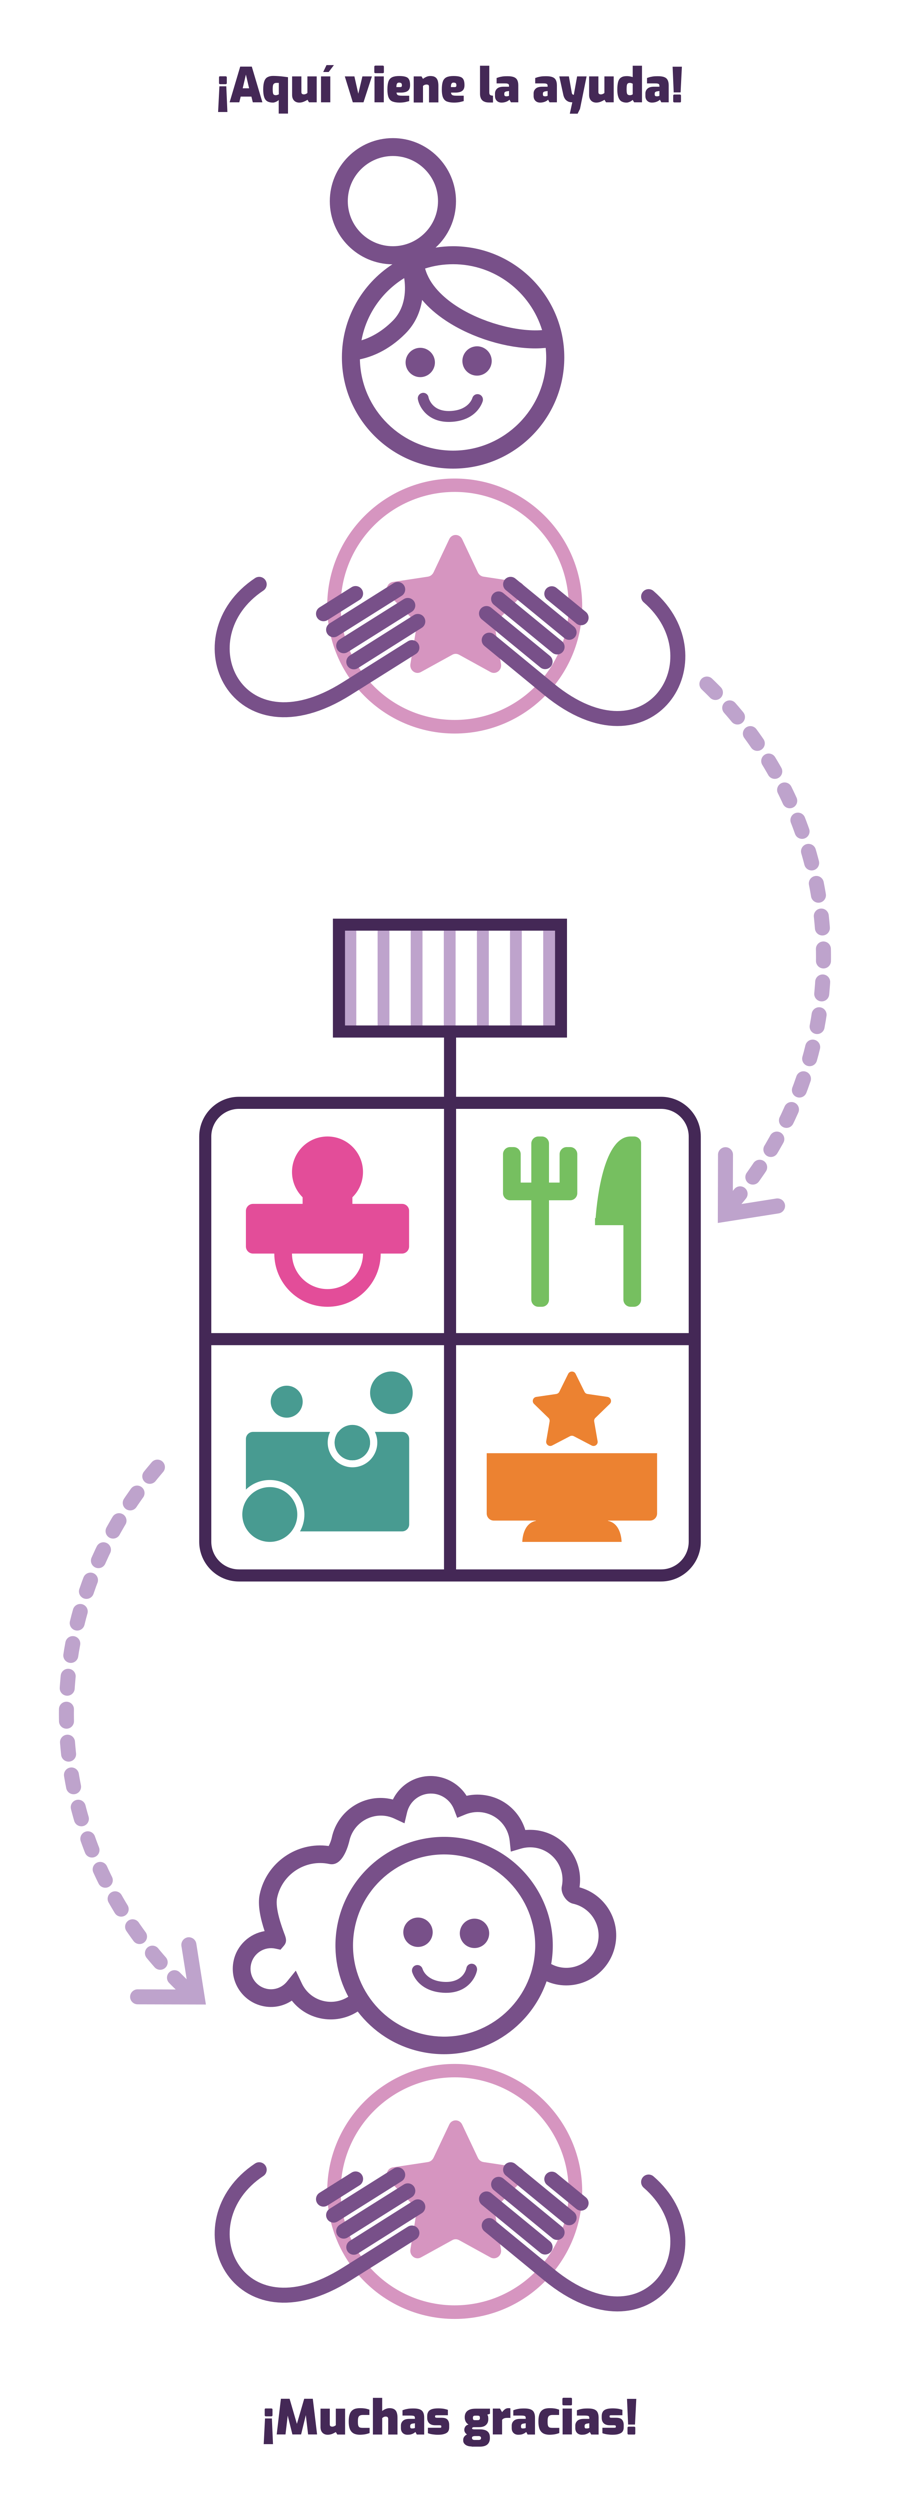 <?xml version="1.0" encoding="utf-8"?>
<!-- Generator: Adobe Illustrator 25.2.3, SVG Export Plug-In . SVG Version: 6.00 Build 0)  -->
<svg version="1.1" xmlns="http://www.w3.org/2000/svg" xmlns:xlink="http://www.w3.org/1999/xlink" x="0px" y="0px"
	 viewBox="0 0 900 2500" style="enable-background:new 0 0 900 2500;" xml:space="preserve">
<style type="text/css">
	.st0{fill:#E34D99;}
	.st1{fill:#76BF60;}
	.st2{fill:#EC8231;}
	.st3{fill:#489B91;}
	.st4{fill:none;stroke:#442856;stroke-linecap:round;stroke-miterlimit:10;}
	.st5{fill:#BEA3CC;}
	.st6{fill:#442856;}
	.st7{fill:#D695C0;}
	.st8{fill:#785089;}
	.st9{fill:none;stroke:#442856;stroke-width:15;stroke-miterlimit:10;}
	.st10{fill:none;stroke:#BEA3CC;stroke-width:15;stroke-linecap:round;stroke-miterlimit:10;stroke-dasharray:12,21;}
	.st11{clip-path:url(#SVGID_2_);}
	.st12{fill:none;stroke:#D695C0;stroke-width:16;stroke-miterlimit:10;}
	.st13{fill:none;stroke:#785089;stroke-width:15;stroke-linecap:round;stroke-miterlimit:10;}
	.st14{fill:#C7E2C0;}
	.st15{fill:#9BD2CA;}
	.st16{fill:#FBC089;}
	.st17{fill:#E9A6C9;}
	.st18{fill:#F0CEE2;}
	.st19{fill:none;stroke:#442856;stroke-width:15;stroke-linecap:round;stroke-miterlimit:10;}
</style>
<g id="Layer_1">
	<g>
		<g>
			<rect x="344.5" y="925.2" class="st5" width="11.8" height="104.3"/>
			<rect x="377.6" y="926.5" class="st5" width="11.8" height="104.3"/>
			<rect x="410.7" y="923.8" class="st5" width="11.8" height="104.3"/>
			<polygon class="st5" points="443.8,923.8 443.8,1026.8 443.8,1028.1 455.6,1028.1 455.6,1026.8 455.6,923.8 455.6,922.5 
				443.8,922.5 			"/>
			<polygon class="st5" points="476.9,923.8 476.9,1026.8 476.9,1028.1 488.8,1028.1 488.8,1026.8 488.8,923.8 488.8,922.5 
				476.9,922.5 			"/>
			<rect x="510" y="923.8" class="st5" width="11.8" height="104.3"/>
			<rect x="543.2" y="923.8" class="st5" width="11.8" height="104.3"/>
		</g>
		<path class="st6" d="M661,1581.4H239c-21.9,0-39.8-17.8-39.8-39.8v-405.1c0-21.9,17.8-39.8,39.8-39.8h422
			c21.9,0,39.8,17.8,39.8,39.8v405.1C700.8,1563.5,682.9,1581.4,661,1581.4z M239,1108.8c-15.3,0-27.7,12.4-27.7,27.7v405.1
			c0,15.3,12.4,27.7,27.7,27.7h422c15.3,0,27.7-12.4,27.7-27.7v-405.1c0-15.3-12.4-27.7-27.7-27.7H239z"/>
		<rect x="205.3" y="1333" class="st6" width="489.5" height="12.1"/>
		<rect x="444" y="1033.8" class="st6" width="12.1" height="541.5"/>
		<path class="st6" d="M567.1,1037.5H332.9V918.6h234.1V1037.5z M345,1025.4h210v-94.8H345V1025.4z"/>
		<path class="st0" d="M402.1,1203.8h-49.7v-6.6c6.6-6.4,10.6-15.4,10.6-25.3c0-19.6-15.9-35.5-35.5-35.5
			c-19.6,0-35.5,15.9-35.5,35.5c0,9.9,4.1,18.9,10.6,25.3v6.6H253c-3.9,0-7.1,3.2-7.1,7.1v35.5c0,3.9,3.2,7.1,7.1,7.1h21.3
			c0,29.4,23.8,53.2,53.2,53.2s53.2-23.8,53.2-53.2h21.3c3.9,0,7.1-3.2,7.1-7.1v-35.5C409.2,1207,406,1203.8,402.1,1203.8z
			 M327.5,1289c-19.6,0-35.5-15.9-35.5-35.5h71C363,1273.1,347.1,1289,327.5,1289z"/>
		<g>
			<path class="st2" d="M575.6,1373.7l8.9,18c0.6,1.2,1.8,2.1,3.1,2.2l19.9,2.9c3.4,0.5,4.7,4.6,2.3,7l-14.4,14
				c-1,0.9-1.4,2.3-1.2,3.6l3.4,19.7c0.6,3.4-3,5.9-6,4.3l-17.8-9.3c-1.2-0.6-2.6-0.6-3.8,0l-17.8,9.3c-3,1.6-6.5-1-6-4.3l3.4-19.7
				c0.2-1.3-0.2-2.7-1.2-3.6l-14.4-14c-2.4-2.4-1.1-6.5,2.3-7l19.9-2.9c1.3-0.2,2.5-1,3.1-2.2l8.9-18
				C569.8,1370.7,574.1,1370.7,575.6,1373.7z"/>
			<path class="st2" d="M486.7,1453.1v60.3c0,3.9,3.2,7.1,7.1,7.1H536l-0.2,0.3c-13.6,2.7-13.5,21-13.5,21h3.2h92.9h3.2
				c0,0,0-18.2-13.5-21l-0.2-0.3H650c3.9,0,7.1-3.2,7.1-7.1v-60.3H486.7z"/>
		</g>
		<g>
			<path class="st1" d="M570.2,1147h-3.5c-3.9,0-7.1,3.2-7.1,7.1v28.4h-10.6v-39c0-3.9-3.2-7.1-7.1-7.1h-3.5c-3.9,0-7.1,3.2-7.1,7.1
				v39h-10.6v-28.4c0-3.9-3.2-7.1-7.1-7.1h-3.5c-3.9,0-7.1,3.2-7.1,7.1v28.4v10.6c0,3.9,3.2,7.1,7.1,7.1h3.5h17.7v99.4
				c0,3.9,3.2,7.1,7.1,7.1h3.5c3.9,0,7.1-3.2,7.1-7.1v-99.4h17.7h3.5c3.9,0,7.1-3.2,7.1-7.1v-10.6v-28.4
				C577.3,1150.2,574.1,1147,570.2,1147z"/>
			<path class="st1" d="M634.1,1136.4h-3.5c-26.4,0-33.4,60.6-35,81.6H595v7.1h28.4v74.5c0,3.9,3.2,7.1,7.1,7.1h3.5
				c3.9,0,7.1-3.2,7.1-7.1v-156.2C641.2,1139.6,638,1136.4,634.1,1136.4z"/>
		</g>
		<g>
			<circle class="st3" cx="286.7" cy="1401.6" r="16"/>
			<circle class="st3" cx="391.4" cy="1392.7" r="21.3"/>
			<ellipse class="st3" cx="269.8" cy="1514.4" rx="27.5" ry="27.4"/>
			<circle class="st3" cx="352.4" cy="1442.5" r="17.7"/>
			<g>
				<path class="st3" d="M402.1,1431.8h-27.2c1.5,3.2,2.4,6.8,2.4,10.6c0,13.7-11.1,24.8-24.8,24.8s-24.8-11.1-24.8-24.8
					c0-3.8,0.9-7.4,2.4-10.6H253c-3.9,0-7.1,3.2-7.1,7.1v50.6c6.2-6,14.6-9.6,23.9-9.6c19.1,0,34.6,15.5,34.6,34.6
					c0,6.1-1.6,11.8-4.4,16.8h102.1c3.9,0,7.1-3.2,7.1-7.1v-85.2C409.2,1435,406,1431.8,402.1,1431.8z"/>
				<path class="st3" d="M334.6,1442.5c0,9.8,8,17.7,17.7,17.7c9.8,0,17.7-8,17.7-17.7c0-4-1.3-7.7-3.6-10.6h-28.4
					C336,1434.8,334.6,1438.5,334.6,1442.5z"/>
			</g>
		</g>
	</g>
	<g>
		<g>
			<path class="st7" d="M454.7,478.5c-70.3,0-127.5,57.2-127.5,127.5c0,70.3,57.2,127.5,127.5,127.5S582.2,676.3,582.2,606
				C582.2,535.7,525,478.5,454.7,478.5z M454.7,719.9c-62.8,0-114-51.1-114-114s51.1-114,114-114s114,51.1,114,114
				S517.5,719.9,454.7,719.9z"/>
			<path class="st7" d="M518.5,581.9l-35.1-5.3c-2.4-0.4-4.4-1.9-5.5-4.2l-15.7-33.2c-2.7-5.7-10.4-5.7-13,0l-15.7,33.2
				c-1.1,2.2-3.1,3.8-5.5,4.2l-35.1,5.3c-6,0.9-8.3,8.6-4,13l25.4,25.9c1.7,1.7,2.5,4.3,2.1,6.7l-6,36.5c-1,6.2,5.2,10.9,10.5,8
				l31.4-17.3c2.1-1.2,4.6-1.2,6.8,0l31.4,17.3c5.3,2.9,11.6-1.8,10.5-8l-6-36.5c-0.4-2.5,0.4-5,2.1-6.7l25.4-25.9
				C526.8,590.5,524.4,582.9,518.5,581.9z"/>
		</g>
		<g>
			<path class="st13" d="M490.4,641.1c0,0-14.6-12,58.5,48.1c101.2,83.1,171.3-30.7,99.7-92.6"/>
			<line class="st13" x1="545.1" y1="661.6" x2="486.5" y2="613.5"/>
			<line class="st13" x1="557.1" y1="646.9" x2="498.6" y2="598.9"/>
			<line class="st13" x1="581.1" y1="617.7" x2="551.8" y2="593.7"/>
			<line class="st13" x1="569.1" y1="632.3" x2="510.6" y2="584.3"/>
		</g>
		<g>
			<path class="st13" d="M410.6,648.4c0,0,16-10.1-64.1,40.3c-110.8,69.7-166.1-52-87.3-104.4"/>
			<line class="st13" x1="353.8" y1="661.8" x2="417.8" y2="621.4"/>
			<line class="st13" x1="343.7" y1="645.7" x2="407.8" y2="605.4"/>
			<line class="st13" x1="323.5" y1="613.7" x2="355.6" y2="593.5"/>
			<line class="st13" x1="333.6" y1="629.7" x2="397.7" y2="589.4"/>
		</g>
		<g>
			<path class="st8" d="M341.9,357.4c0,61.3,49.9,111.2,111.2,111.2s111.2-49.9,111.2-111.2S514.4,246.2,453,246.2
				c-5.9,0-11.8,0.5-17.4,1.4c12.6-11.5,20.4-28.1,20.4-46.4c0-34.8-28.3-63.1-63.1-63.1s-63.1,28.3-63.1,63.1
				c0,34.6,28,62.8,62.6,63.1C362,284.1,341.9,318.4,341.9,357.4z M392.9,246.2c-24.9,0-45.1-20.2-45.1-45.1
				c0-24.9,20.2-45.1,45.1-45.1c24.9,0,45.1,20.2,45.1,45.1C438,226,417.8,246.2,392.9,246.2z M404.2,278.1
				c1.6,10.6,1.9,29.3-11.6,42.8c-11.7,11.7-23.2,17-31.1,19.4C366.3,314.1,382.2,291.7,404.2,278.1z M542.1,330.1
				c-25.2,2-61.3-7.9-86.3-24.5c-11.8-7.8-26.1-20.4-30.7-37.1c8.8-2.8,18.2-4.3,28-4.3C494.9,264.2,530.4,292,542.1,330.1z
				 M359.9,359.3c10.3-2.1,28-8.1,45.4-25.6c10.4-10.4,15.1-22.6,16.8-33.8c6.2,7.4,14.2,14.4,23.7,20.7
				c26.2,17.4,61,27.8,89.4,27.8c3.6,0,7.1-0.2,10.5-0.5c0.3,3.1,0.5,6.3,0.5,9.5c0,51.4-41.8,93.2-93.2,93.2
				C402.3,450.5,360.9,409.8,359.9,359.3z"/>
			<path class="st8" d="M462.7,364c-1.7-7.9,3.4-15.7,11.3-17.4c7.9-1.7,15.7,3.4,17.4,11.3c1.7,7.9-3.4,15.7-11.3,17.4
				C472.2,377,464.3,371.9,462.7,364z"/>
			<path class="st8" d="M417.2,348.1c7.9-1.7,15.7,3.4,17.4,11.3c1.7,7.9-3.4,15.7-11.3,17.4c-7.9,1.7-15.7-3.4-17.4-11.3
				C404.2,357.6,409.3,349.8,417.2,348.1z"/>
			<path class="st8" d="M422.2,392.9c2.9-0.6,5.8,1.3,6.3,4.3c0.3,1.5,3.6,14.2,21.1,13.8c18.8-0.5,22.5-12.3,22.7-12.9
				c0.8-2.9,3.7-4.6,6.6-3.8c2.9,0.7,4.6,3.7,3.9,6.6c-0.2,0.8-5.5,20.2-32.9,21c-0.4,0-0.8,0-1.2,0c-20.9,0-29.3-14.6-30.8-22.5
				C417.3,396.3,419.3,393.5,422.2,392.9z"/>
		</g>
	</g>
	<g>
		<g>
			<path class="st7" d="M454.7,2063.8c-70.3,0-127.5,57.2-127.5,127.5c0,70.3,57.2,127.5,127.5,127.5s127.5-57.2,127.5-127.5
				C582.2,2121,525,2063.8,454.7,2063.8z M454.7,2305.2c-62.8,0-114-51.1-114-114s51.1-114,114-114s114,51.1,114,114
				S517.5,2305.2,454.7,2305.2z"/>
			<path class="st7" d="M518.5,2167.2l-35.1-5.3c-2.4-0.4-4.4-1.9-5.5-4.2l-15.7-33.2c-2.7-5.7-10.4-5.7-13,0l-15.7,33.2
				c-1.1,2.2-3.1,3.8-5.5,4.2l-35.1,5.3c-6,0.9-8.3,8.6-4,13l25.4,25.9c1.7,1.7,2.5,4.3,2.1,6.7l-6,36.5c-1,6.2,5.2,10.9,10.5,8
				l31.4-17.3c2.1-1.2,4.6-1.2,6.8,0l31.4,17.3c5.3,2.9,11.6-1.8,10.5-8l-6-36.5c-0.4-2.5,0.4-5,2.1-6.7l25.4-25.9
				C526.8,2175.8,524.4,2168.2,518.5,2167.2z"/>
		</g>
		<g>
			<path class="st8" d="M579.5,1887.2c4-25.9-13-50.9-39-56.4c-5-1.1-10.1-1.3-15.2-0.9c-5.2-17.2-19.3-30.5-37.4-34.3
				c-7.1-1.5-14.4-1.5-21.3,0.1c-7.1-11.3-19.4-18.7-33-19.7c-17.5-1.2-33.3,8.3-40.7,23.4c-27.6-7.1-55.2,10.5-61.1,38
				c-0.6,3-2,6.4-3.1,8.5c-31.8-4.5-62.2,16.4-69,48.3c-2.3,10.9,0.9,24.6,4.9,36.8c-15,2.5-27.7,14-31,29.7
				c-4.4,20.6,8.8,40.9,29.4,45.3c10.1,2.2,20.5,0.1,28.8-5.5c7.1,9,17.1,15.3,28.6,17.7c13,2.8,26.4,0.2,37.3-6.8
				c15.2,19.9,37.3,34.7,63.7,40.3c54.1,11.5,107.5-19.6,125.2-70.5c3,1.3,6.1,2.3,9.3,3c26.9,5.7,53.5-11.5,59.2-38.5
				C620.7,1919.8,604.8,1894.1,579.5,1887.2z M533.2,1964.4c0,0.1-0.1,0.2-0.1,0.3l0,0c-0.1,0.4-0.2,0.8-0.3,1.3l-0.8,3.4
				c-12.6,46.2-59.3,75.2-106.8,65.1c-49.1-10.4-80.6-58.9-70.2-108c10.4-49.1,58.9-80.6,108-70.2
				C512.1,1866.8,543.6,1915.3,533.2,1964.4z M597.9,1942.1c-3.7,17.4-20.9,28.6-38.3,24.9c-3-0.6-5.8-1.7-8.4-3.1
				c9.9-57.2-27.3-112.6-84.5-124.8c-58.6-12.4-116.4,25.1-128.9,83.7c-5.5,26.1-1.2,52,10.5,73.8c-7.1,4.5-15.7,6.2-24.1,4.4
				c-9.9-2.1-18.1-8.6-22.4-17.8l-6-12.7l-8.8,10.9c-4.9,6.1-12.7,8.9-20.2,7.3c-11.1-2.4-18.2-13.3-15.8-24.4s13.3-18.2,24.4-15.8
				l5.1,1.1l3.4-4c3.5-4.1,2-8,0.4-12.2c-2.3-6.2-9.4-25.2-7.2-35.6c5-23.8,28.5-39,52.3-33.9c14.2,3,19.6-21.8,19.9-22.8
				c3.7-17.4,20.9-28.6,38.3-24.9c2.3,0.5,4.7,1.3,7,2.4l9.9,4.6l2.5-10.6c2.7-11.9,13.5-19.9,25.6-19.1c9.6,0.6,18,6.9,21.4,15.8
				l3.2,8.4l8.3-3.4c6-2.4,12.5-3,18.8-1.7c13.8,2.9,24,14.3,25.4,28.3l1.1,10.6l10.2-3c5.1-1.5,10.6-1.7,15.9-0.6
				c17.4,3.7,28.6,20.9,24.9,38.3c-1.5,6.8,4.5,16,11.3,17.4C590.5,1907.5,601.6,1924.7,597.9,1942.1z"/>
			
				<ellipse transform="matrix(0.996 -9.180749e-02 9.180749e-02 0.996 -175.577 46.52)" class="st8" cx="417.9" cy="1931.7" rx="14.7" ry="14.7"/>
			
				<ellipse transform="matrix(0.895 -0.446 0.446 0.895 -812.48 414.686)" class="st8" cx="474.6" cy="1933.2" rx="14.7" ry="14.7"/>
			<path class="st8" d="M472.7,1963.7c-2.9-0.6-5.8,1.3-6.3,4.3c-0.3,1.5-3.5,14.2-21.1,13.8c-18.8-0.5-22.5-12.3-22.7-12.9
				c-0.8-2.9-3.7-4.6-6.6-3.8c-2.9,0.7-4.6,3.7-3.9,6.6c0.2,0.8,5.5,20.2,32.9,21c0.4,0,0.8,0,1.2,0c20.9,0,29.3-14.6,30.8-22.5
				C477.5,1967.1,475.6,1964.2,472.7,1963.7z"/>
		</g>
		<g>
			<path class="st13" d="M490.4,2226.4c0,0-14.6-12,58.5,48.1c101.2,83.1,171.3-30.7,99.7-92.6"/>
			<line class="st13" x1="545.1" y1="2246.9" x2="486.5" y2="2198.8"/>
			<line class="st13" x1="557.1" y1="2232.3" x2="498.6" y2="2184.2"/>
			<line class="st13" x1="581.1" y1="2203" x2="551.8" y2="2179"/>
			<line class="st13" x1="569.1" y1="2217.6" x2="510.6" y2="2169.6"/>
		</g>
		<g>
			<path class="st13" d="M410.6,2233.7c0,0,16-10.1-64.1,40.3c-110.8,69.8-166.1-52-87.3-104.4"/>
			<line class="st13" x1="353.8" y1="2247.1" x2="417.8" y2="2206.7"/>
			<line class="st13" x1="343.7" y1="2231" x2="407.8" y2="2190.7"/>
			<line class="st13" x1="323.5" y1="2199" x2="355.6" y2="2178.8"/>
			<line class="st13" x1="333.6" y1="2215" x2="397.7" y2="2174.7"/>
		</g>
	</g>
	<path class="st5" d="M184.7,1938.4c0.9-0.6,1.9-1,3-1.2c4.1-0.6,7.9,2.2,8.6,6.2l9.6,61l-68.3-0.2c-4.1,0-7.5-3.4-7.5-7.5
		c0-4.1,3.4-7.5,7.5-7.5l50.7,0.2l-6.9-43.6C181,1942.9,182.3,1940,184.7,1938.4z"/>
	<g>
		<path class="st6" d="M226.3,86.3l1.1,25.7h-9.3l1.3-25.7H226.3z M225.6,76.3c0.8,0,1.2,0.4,1.2,1.1v5.6c0,0.8-0.4,1.2-1.2,1.2
			h-5.4c-0.8,0-1.2-0.4-1.2-1.2v-5.6c0-0.4,0.1-0.7,0.3-0.9c0.2-0.2,0.5-0.2,0.9-0.2H225.6z"/>
		<path class="st6" d="M229.6,102.3l10.6-35.7h11.6l10.6,35.7h-9.6l-1.4-5.7h-10.7l-1.4,5.7H229.6z M242.7,88.3h6.4l-3.2-13.7
			L242.7,88.3z"/>
		<path class="st6" d="M278.7,113.7V100c-0.7,0.7-1.6,1.3-2.7,1.8c-1.1,0.5-2.1,0.8-3.1,0.8c-2.4,0-4.4-0.5-5.8-1.4
			c-1.4-0.9-2.4-2.3-3-4.3c-0.6-1.9-0.9-4.4-0.9-7.5c0-3.5,0.4-6.3,1.1-8.2c0.7-2,1.8-3.3,3.3-4.1s3.4-1.2,5.6-1.2
			c1.5,0,3.2,0.1,5,0.2c1.8,0.1,3.6,0.3,5.3,0.5c1.7,0.2,3.2,0.4,4.5,0.6v36.4H278.7z M275.8,95.2c0.4,0,0.9-0.1,1.6-0.3
			c0.7-0.2,1.1-0.4,1.4-0.6V82.9h-2.4c-0.9,0-1.7,0.2-2.2,0.6c-0.6,0.4-1,1-1.2,1.9c-0.2,0.9-0.3,2.1-0.3,3.7c0,1.8,0.1,3.1,0.3,4
			c0.2,0.9,0.5,1.4,1,1.7C274.4,95,275,95.2,275.8,95.2z"/>
		<path class="st6" d="M299.3,102.6c-2.2,0-4-0.7-5.3-2.1c-1.3-1.4-1.9-3.3-1.9-5.6V76.4h9.3v15.5c0,1,0.2,1.7,0.7,2
			c0.5,0.3,1.1,0.5,1.8,0.5c0.5,0,1.1-0.1,1.8-0.4s1.3-0.6,1.7-1.1V76.4h9.3v25.9H309l-1.5-2.5c-1.1,0.7-2.3,1.3-3.7,1.9
			C302.3,102.3,300.9,102.6,299.3,102.6z"/>
		<path class="st6" d="M321,102.3V76.4h9.3v25.9H321z M323.2,72l3.3-6.9h7.4l-5.2,6.9H323.2z"/>
		<path class="st6" d="M352.8,102.3l-8-25.9h9.6l3.9,17.3l4.1-17.3h9.5l-8.4,25.9H352.8z"/>
		<path class="st6" d="M375.5,73.2c-0.8,0-1.2-0.4-1.2-1.1v-5.3c0-0.8,0.4-1.2,1.2-1.2h7.3c0.4,0,0.6,0.1,0.8,0.3
			c0.2,0.2,0.3,0.5,0.3,0.9v5.3c0,0.7-0.4,1.1-1.1,1.1H375.5z M374.5,102.3V76.4h9.3v25.9H374.5z"/>
		<path class="st6" d="M399.6,102.6c-2.9,0-5.3-0.4-7.1-1.1c-1.8-0.7-3.1-2.1-3.9-4c-0.8-1.9-1.2-4.6-1.2-8c0-3.6,0.4-6.3,1.1-8.2
			c0.7-1.9,2-3.3,3.7-4.1s4.1-1.2,7-1.2c2.8,0,4.9,0.3,6.5,0.8c1.6,0.5,2.7,1.4,3.4,2.8c0.7,1.3,1,3.2,1,5.6c0,1.9-0.4,3.4-1.1,4.4
			c-0.7,1.1-1.8,1.8-3.1,2.3c-1.3,0.4-2.9,0.7-4.8,0.7h-4.6c0.1,0.8,0.3,1.4,0.6,1.8c0.3,0.5,0.8,0.8,1.6,1c0.8,0.2,1.9,0.3,3.4,0.3
			h7.1v5.4c-1.1,0.3-2.5,0.6-4,1C403.6,102.4,401.7,102.6,399.6,102.6z M396.4,87.1h3.7c0.6,0,1.1-0.1,1.4-0.4
			c0.3-0.3,0.4-0.8,0.4-1.5c0-0.6-0.1-1.1-0.3-1.5c-0.2-0.4-0.5-0.7-0.9-0.8c-0.4-0.2-1-0.3-1.6-0.3c-0.6,0-1.1,0.1-1.5,0.4
			c-0.4,0.3-0.7,0.7-0.9,1.4C396.5,85,396.4,86,396.4,87.1z"/>
		<path class="st6" d="M413.7,102.3V76.4h7.8l1.5,2.5c0.8-0.7,1.9-1.4,3.2-2c1.3-0.6,2.7-0.9,4.1-0.9c2.2,0,3.9,0.4,5.1,1.3
			c1.2,0.8,1.9,2,2.4,3.5c0.4,1.5,0.6,3.1,0.6,4.9v16.7H429V86.9c0-0.7-0.1-1.2-0.3-1.5c-0.2-0.4-0.5-0.6-0.9-0.7
			c-0.4-0.1-0.8-0.2-1.3-0.2c-0.4,0-0.8,0.1-1.3,0.2s-0.9,0.3-1.2,0.5c-0.4,0.2-0.7,0.5-1,0.8v16.5H413.7z"/>
		<path class="st6" d="M454,102.6c-2.9,0-5.3-0.4-7.1-1.1c-1.8-0.7-3.1-2.1-3.9-4c-0.8-1.9-1.2-4.6-1.2-8c0-3.6,0.4-6.3,1.1-8.2
			c0.7-1.9,2-3.3,3.7-4.1s4.1-1.2,7-1.2c2.8,0,4.9,0.3,6.5,0.8c1.6,0.5,2.7,1.4,3.4,2.8c0.7,1.3,1,3.2,1,5.6c0,1.9-0.4,3.4-1.1,4.4
			c-0.7,1.1-1.8,1.8-3.1,2.3c-1.3,0.4-2.9,0.7-4.8,0.7H451c0.1,0.8,0.3,1.4,0.6,1.8c0.3,0.5,0.8,0.8,1.6,1c0.8,0.2,1.9,0.3,3.4,0.3
			h7.1v5.4c-1.1,0.3-2.5,0.6-4,1C458.1,102.4,456.2,102.6,454,102.6z M450.9,87.1h3.7c0.6,0,1.1-0.1,1.4-0.4
			c0.3-0.3,0.4-0.8,0.4-1.5c0-0.6-0.1-1.1-0.3-1.5c-0.2-0.4-0.5-0.7-0.9-0.8c-0.4-0.2-1-0.3-1.6-0.3c-0.6,0-1.1,0.1-1.5,0.4
			c-0.4,0.3-0.7,0.7-0.9,1.4C451,85,450.9,86,450.9,87.1z"/>
		<path class="st6" d="M489.1,102.5c-2,0-3.7-0.3-5.1-1c-1.3-0.6-2.3-1.6-3-2.9c-0.6-1.3-1-2.8-1-4.7V65.7h9.3v26.8
			c0,0.6,0.1,1.1,0.2,1.5c0.1,0.4,0.4,0.7,0.7,1c0.3,0.2,0.7,0.4,1.2,0.5l1.6,0.2v6.8H489.1z"/>
		<path class="st6" d="M501.6,102.6c-2,0-3.6-0.6-4.8-1.8c-1.2-1.2-1.8-2.8-1.8-4.8v-2.6c0-1.9,0.7-3.5,2.1-4.8
			c1.4-1.3,3.6-1.9,6.7-1.9h5.2v-0.8c0-0.6-0.1-1.1-0.3-1.5c-0.2-0.4-0.7-0.6-1.4-0.8s-1.8-0.2-3.2-0.2h-7.5V78
			c1.3-0.5,2.9-1,4.6-1.3c1.7-0.4,3.9-0.5,6.4-0.5c2.2,0,4.1,0.2,5.7,0.7c1.6,0.5,2.9,1.4,3.7,2.7s1.3,3.2,1.3,5.6v17.1h-7.4
			l-1.4-2.6c-0.3,0.3-0.7,0.6-1.2,1c-0.5,0.3-1,0.6-1.7,0.9c-0.6,0.3-1.4,0.5-2.2,0.7C503.6,102.5,502.6,102.6,501.6,102.6z
			 M506.5,96.3c0.2,0,0.3,0,0.5,0c0.2,0,0.4-0.1,0.6-0.1c0.2,0,0.4-0.1,0.6-0.1c0.2,0,0.3-0.1,0.5-0.2c0.1-0.1,0.2-0.1,0.3-0.1V91
			l-2,0.3c-0.9,0.1-1.6,0.4-2,0.7c-0.5,0.3-0.7,0.9-0.7,1.6v1c0,0.4,0.1,0.8,0.3,1c0.2,0.3,0.4,0.5,0.8,0.6
			C505.6,96.2,506,96.3,506.5,96.3z"/>
		<path class="st6" d="M540.2,102.6c-2,0-3.6-0.6-4.8-1.8c-1.2-1.2-1.8-2.8-1.8-4.8v-2.6c0-1.9,0.7-3.5,2.1-4.8
			c1.4-1.3,3.6-1.9,6.7-1.9h5.2v-0.8c0-0.6-0.1-1.1-0.3-1.5c-0.2-0.4-0.7-0.6-1.4-0.8s-1.8-0.2-3.2-0.2h-7.5V78
			c1.3-0.5,2.9-1,4.6-1.3c1.7-0.4,3.9-0.5,6.4-0.5c2.2,0,4.1,0.2,5.7,0.7c1.6,0.5,2.9,1.4,3.7,2.7s1.3,3.2,1.3,5.6v17.1h-7.4
			l-1.4-2.6c-0.3,0.3-0.7,0.6-1.2,1c-0.5,0.3-1,0.6-1.7,0.9c-0.6,0.3-1.4,0.5-2.2,0.7C542.1,102.5,541.2,102.6,540.2,102.6z
			 M545.1,96.3c0.2,0,0.3,0,0.5,0c0.2,0,0.4-0.1,0.6-0.1c0.2,0,0.4-0.1,0.6-0.1c0.2,0,0.3-0.1,0.5-0.2c0.1-0.1,0.2-0.1,0.3-0.1V91
			l-2,0.3c-0.9,0.1-1.6,0.4-2,0.7c-0.5,0.3-0.7,0.9-0.7,1.6v1c0,0.4,0.1,0.8,0.3,1c0.2,0.3,0.4,0.5,0.8,0.6
			C544.2,96.2,544.6,96.3,545.1,96.3z"/>
		<path class="st6" d="M569.8,113.7l2.5-11.4c-1.9,0-3.4-0.3-4.6-1c-1.2-0.7-2.2-1.5-2.9-2.7c-0.7-1.1-1.2-2.4-1.5-3.8l-4-18.4h9.6
			l2.9,16.5c0.1,0.4,0.2,0.7,0.3,0.9c0.1,0.2,0.3,0.4,0.5,0.6c0.2,0.1,0.4,0.2,0.6,0.3c0.2,0.1,0.4,0.1,0.6,0.1l3.3-18.4h9.5
			l-6.6,32.5l-2.4,4.8H569.8z"/>
		<path class="st6" d="M596.3,102.6c-2.2,0-4-0.7-5.3-2.1c-1.3-1.4-1.9-3.3-1.9-5.6V76.4h9.3v15.5c0,1,0.2,1.7,0.7,2
			c0.5,0.3,1.1,0.5,1.8,0.5c0.5,0,1.1-0.1,1.8-0.4s1.3-0.6,1.7-1.1V76.4h9.3v25.9H606l-1.5-2.5c-1.1,0.7-2.3,1.3-3.7,1.9
			C599.3,102.3,597.8,102.6,596.3,102.6z"/>
		<path class="st6" d="M626.5,102.6c-2,0-3.6-0.4-5-1.2c-1.4-0.8-2.4-2.2-3.1-4.1c-0.7-1.9-1.1-4.4-1.1-7.6c0-3.2,0.3-5.8,0.8-7.8
			c0.6-2,1.5-3.5,3-4.4c1.4-1,3.4-1.4,5.9-1.4c1,0,2,0.1,3,0.3c1,0.2,1.9,0.4,2.7,0.7V65.7h9.3v36.6h-7.9l-1.4-2.4
			c-0.6,0.5-1.2,1-1.9,1.4c-0.7,0.4-1.4,0.7-2.1,0.9C628,102.5,627.3,102.6,626.5,102.6z M629.9,95.2c0.6,0,1.2-0.1,1.7-0.3
			c0.5-0.2,0.9-0.4,1.1-0.6V83.7c-0.3-0.2-0.7-0.3-1.2-0.5s-1-0.3-1.4-0.3c-0.9,0-1.6,0.1-2.1,0.4c-0.5,0.3-0.9,0.9-1.1,1.8
			c-0.2,0.9-0.3,2.3-0.3,4.1c0,1.8,0.1,3.1,0.3,3.9c0.2,0.8,0.6,1.4,1.1,1.7C628.5,95,629.1,95.2,629.9,95.2z"/>
		<path class="st6" d="M652,102.6c-2,0-3.6-0.6-4.8-1.8c-1.2-1.2-1.8-2.8-1.8-4.8v-2.6c0-1.9,0.7-3.5,2.1-4.8
			c1.4-1.3,3.6-1.9,6.7-1.9h5.2v-0.8c0-0.6-0.1-1.1-0.3-1.5c-0.2-0.4-0.7-0.6-1.4-0.8s-1.8-0.2-3.2-0.2h-7.5V78
			c1.3-0.5,2.9-1,4.6-1.3c1.7-0.4,3.9-0.5,6.4-0.5c2.2,0,4.1,0.2,5.7,0.7c1.6,0.5,2.9,1.4,3.7,2.7s1.3,3.2,1.3,5.6v17.1h-7.4
			l-1.4-2.6c-0.3,0.3-0.7,0.6-1.2,1c-0.5,0.3-1,0.6-1.7,0.9c-0.6,0.3-1.4,0.5-2.2,0.7C653.9,102.5,653,102.6,652,102.6z M656.9,96.3
			c0.2,0,0.3,0,0.5,0c0.2,0,0.4-0.1,0.6-0.1c0.2,0,0.4-0.1,0.6-0.1c0.2,0,0.3-0.1,0.5-0.2c0.1-0.1,0.2-0.1,0.3-0.1V91l-2,0.3
			c-0.9,0.1-1.6,0.4-2,0.7c-0.5,0.3-0.7,0.9-0.7,1.6v1c0,0.4,0.1,0.8,0.3,1c0.2,0.3,0.4,0.5,0.8,0.6C656,96.2,656.4,96.3,656.9,96.3
			z"/>
		<path class="st6" d="M673.7,92.4l-1.1-25.7h9.3l-1.3,25.7H673.7z M674.4,102.4c-0.8,0-1.2-0.4-1.2-1.1v-5.6c0-0.8,0.4-1.2,1.2-1.2
			h5.4c0.8,0,1.2,0.4,1.2,1.2v5.6c0,0.4-0.1,0.7-0.3,0.9c-0.2,0.2-0.5,0.2-0.9,0.2H674.4z"/>
	</g>
	<g>
		<path class="st6" d="M271.9,2418.3l1.1,25.7h-9.3l1.3-25.7H271.9z M271.3,2408.3c0.8,0,1.2,0.4,1.2,1.1v5.6c0,0.8-0.4,1.2-1.2,1.2
			h-5.4c-0.8,0-1.2-0.4-1.2-1.2v-5.6c0-0.4,0.1-0.7,0.3-0.9s0.5-0.2,0.9-0.2H271.3z"/>
		<path class="st6" d="M276.7,2434.3l4.2-35.7h8.7l7.3,25.1l7.3-25.1h8.6l4.3,35.7h-9l-2.7-22.9l1.3,0l-5.6,22.9h-8.7l-5.7-22.9
			l1.5,0l-2.7,22.9H276.7z"/>
		<path class="st6" d="M327.7,2434.6c-2.2,0-4-0.7-5.3-2.1s-1.9-3.3-1.9-5.6v-18.4h9.3v15.5c0,1,0.2,1.7,0.7,2
			c0.5,0.3,1.1,0.5,1.8,0.5c0.5,0,1.1-0.1,1.8-0.4s1.3-0.6,1.7-1.1v-16.5h9.3v25.9h-7.8l-1.5-2.5c-1.1,0.7-2.3,1.3-3.7,1.9
			C330.7,2434.3,329.2,2434.6,327.7,2434.6z"/>
		<path class="st6" d="M359.9,2434.6c-1.6,0-3.1-0.2-4.5-0.6c-1.4-0.4-2.6-1.1-3.6-2.1c-1-1-1.8-2.3-2.3-4s-0.8-3.8-0.8-6.3
			c0-2.6,0.2-4.8,0.7-6.6s1.2-3.1,2.2-4.2c1-1,2.2-1.8,3.6-2.2c1.4-0.4,3.1-0.6,4.9-0.6c1.7,0,3.3,0.1,4.7,0.3
			c1.4,0.2,2.9,0.6,4.6,1.2v5.3h-6.3c-1.4,0-2.4,0.2-3.2,0.6c-0.8,0.4-1.3,1-1.6,2c-0.3,0.9-0.4,2.3-0.4,4.1c0,1.8,0.1,3.1,0.4,4
			c0.3,0.9,0.8,1.5,1.5,1.8c0.8,0.3,1.9,0.4,3.3,0.4h6.5v5.2c-0.8,0.3-1.8,0.6-2.9,0.9c-1.1,0.3-2.3,0.5-3.5,0.6
			C362.2,2434.5,361,2434.6,359.9,2434.6z"/>
		<path class="st6" d="M372.9,2434.3v-36.6h9.3v13.2c0.7-0.7,1.8-1.4,3.2-2c1.4-0.6,2.8-0.9,4.2-0.9c2,0,3.6,0.4,4.8,1.2
			c1.2,0.8,2,1.9,2.4,3.3c0.5,1.4,0.7,3.1,0.7,5.1v16.8h-9.3v-15.6c0-0.6-0.1-1.1-0.4-1.5c-0.2-0.4-0.6-0.6-0.9-0.7
			s-0.8-0.2-1.2-0.2c-0.4,0-0.8,0.1-1.3,0.2c-0.4,0.1-0.9,0.3-1.2,0.6s-0.7,0.5-1,0.7v16.5H372.9z"/>
		<path class="st6" d="M407.5,2434.6c-2,0-3.6-0.6-4.8-1.8c-1.2-1.2-1.8-2.8-1.8-4.8v-2.6c0-1.9,0.7-3.5,2.1-4.8
			c1.4-1.3,3.6-1.9,6.7-1.9h5.2v-0.8c0-0.6-0.1-1.1-0.3-1.5c-0.2-0.4-0.7-0.6-1.4-0.8c-0.7-0.1-1.8-0.2-3.2-0.2h-7.5v-5.3
			c1.3-0.5,2.9-1,4.6-1.3c1.7-0.4,3.9-0.5,6.4-0.5c2.2,0,4.1,0.2,5.7,0.7c1.6,0.5,2.9,1.4,3.7,2.7s1.3,3.2,1.3,5.6v17.1h-7.4
			l-1.4-2.6c-0.3,0.3-0.7,0.6-1.2,1c-0.5,0.3-1,0.6-1.7,0.9c-0.6,0.3-1.4,0.5-2.2,0.7C409.4,2434.5,408.5,2434.6,407.5,2434.6z
			 M412.4,2428.3c0.2,0,0.3,0,0.5,0c0.2,0,0.4-0.1,0.6-0.1s0.4-0.1,0.6-0.1c0.2,0,0.3-0.1,0.5-0.2s0.2-0.1,0.3-0.1v-4.7l-2,0.3
			c-0.9,0.1-1.6,0.4-2,0.7s-0.7,0.9-0.7,1.6v1c0,0.4,0.1,0.8,0.3,1c0.2,0.3,0.4,0.5,0.8,0.6C411.5,2428.2,411.9,2428.3,412.4,2428.3
			z"/>
		<path class="st6" d="M438,2434.6c-0.9,0-1.9,0-2.8-0.1c-0.9-0.1-1.8-0.2-2.7-0.3c-0.9-0.1-1.7-0.3-2.5-0.5
			c-0.8-0.2-1.5-0.4-2.1-0.7v-5.4h12c0.4,0,0.7,0,0.9-0.1c0.2-0.1,0.3-0.2,0.4-0.3c0.1-0.1,0.1-0.3,0.1-0.5v-0.6
			c0-0.3-0.1-0.6-0.3-0.7c-0.2-0.2-0.7-0.3-1.5-0.3h-4.3c-1.4,0-2.8-0.2-4-0.7c-1.2-0.5-2.2-1.3-2.9-2.4c-0.7-1.1-1.1-2.5-1.1-4.4
			v-1.6c0-1.7,0.3-3.1,1-4.2c0.6-1.2,1.8-2.1,3.4-2.7s3.9-0.9,6.9-0.9c1.2,0,2.4,0.1,3.6,0.2c1.2,0.1,2.3,0.3,3.4,0.6
			c1,0.2,1.8,0.5,2.4,0.7v5.4h-11.4c-0.5,0-0.8,0.1-1.1,0.2c-0.2,0.1-0.3,0.4-0.3,0.7v0.6c0,0.3,0.1,0.5,0.2,0.6
			c0.1,0.1,0.3,0.2,0.6,0.3c0.3,0.1,0.7,0.1,1.2,0.1h4.5c2.8,0,4.8,0.6,5.9,1.9c1.1,1.3,1.7,3,1.7,5.2v2.6c0,1.7-0.4,3.1-1.2,4.2
			c-0.8,1.1-2.1,1.8-3.7,2.3C442.6,2434.4,440.6,2434.6,438,2434.6z"/>
		<path class="st6" d="M471.6,2446.3c-1.6,0-3-0.2-4.3-0.7c-1.3-0.5-2.3-1.2-3-2.1c-0.8-0.9-1.1-2-1.1-3.3v-0.5
			c0-1.3,0.4-2.4,1.2-3.4c0.8-1,1.8-1.7,3-2.2s2.6-0.8,4-0.8l2.9,2.7c-0.5,0-1,0.1-1.3,0.2c-0.4,0.2-0.6,0.4-0.8,0.6
			c-0.2,0.3-0.2,0.6-0.2,0.9v0.2c0,0.5,0.2,1,0.6,1.3c0.4,0.4,1,0.6,1.8,0.6h4.2c0.7,0,1.3-0.1,1.7-0.4c0.4-0.3,0.7-0.7,0.7-1.2
			v-0.6c0-0.4-0.1-0.7-0.3-0.9c-0.2-0.2-0.5-0.4-0.8-0.6c-0.4-0.1-0.8-0.2-1.2-0.2h-4.4c-3.5,0-6-0.6-7.6-1.8s-2.4-2.7-2.4-4.4
			c0-1.3,0.4-2.4,1.1-3.4c0.7-1,1.8-1.6,3.1-1.9c-0.9-0.6-1.6-1.2-2.2-2c-0.6-0.8-1-1.6-1.2-2.5c-0.3-0.9-0.4-1.8-0.4-2.8
			c0-1.9,0.4-3.4,1.2-4.7c0.8-1.3,2-2.2,3.6-2.9c1.6-0.7,3.8-1,6.5-1H490v5.1l-2.7,0.9c0.2,0.3,0.4,0.7,0.6,1.1
			c0.1,0.4,0.3,0.9,0.3,1.5c0.1,0.6,0.1,1.2,0.1,1.9c0,1.6-0.3,3-1,4.2c-0.7,1.2-1.7,2.1-3,2.8c-1.4,0.7-3.2,1-5.4,1h-4.9
			c-0.5,0-1,0.1-1.3,0.3c-0.4,0.2-0.6,0.5-0.6,0.9c0,0.4,0.2,0.7,0.6,0.8c0.4,0.1,0.8,0.2,1.3,0.2h6.2c2,0,3.6,0.3,5.1,0.8
			c1.4,0.5,2.6,1.4,3.4,2.6c0.8,1.2,1.2,2.8,1.2,4.9v0.4c0,2.7-0.8,4.8-2.4,6.3c-1.6,1.5-4.2,2.3-7.7,2.3H471.6z M475.1,2420h2.6
			c0.5,0,1-0.1,1.3-0.2c0.3-0.2,0.5-0.4,0.7-0.8s0.2-0.8,0.2-1.3c0-0.5-0.1-1-0.2-1.3s-0.4-0.6-0.7-0.7c-0.3-0.1-0.8-0.2-1.3-0.2
			h-2.6c-0.8,0-1.4,0.2-1.7,0.5s-0.5,0.9-0.5,1.8c0,0.8,0.2,1.4,0.5,1.8S474.3,2420,475.1,2420z"/>
		<path class="st6" d="M492.8,2434.3v-25.9h7.2l2.1,3.6c0.8-1.1,1.7-2,2.7-2.8s2.2-1.2,3.7-1.2c0.3,0,0.6,0,0.9,0
			c0.4,0,0.7,0.1,1,0.2v9.6c-0.5-0.1-1.1-0.1-1.7-0.1c-0.6,0-1.1,0-1.5,0c-0.8,0-1.5,0.1-2.1,0.2c-0.6,0.1-1.2,0.4-1.7,0.6
			c-0.5,0.3-0.9,0.7-1.3,1.2v14.6H492.8z"/>
		<path class="st6" d="M518.3,2434.6c-2,0-3.6-0.6-4.8-1.8c-1.2-1.2-1.8-2.8-1.8-4.8v-2.6c0-1.9,0.7-3.5,2.1-4.8
			c1.4-1.3,3.6-1.9,6.7-1.9h5.2v-0.8c0-0.6-0.1-1.1-0.3-1.5c-0.2-0.4-0.7-0.6-1.4-0.8c-0.7-0.1-1.8-0.2-3.2-0.2h-7.5v-5.3
			c1.3-0.5,2.9-1,4.6-1.3c1.7-0.4,3.9-0.5,6.4-0.5c2.2,0,4.1,0.2,5.7,0.7c1.6,0.5,2.9,1.4,3.7,2.7s1.3,3.2,1.3,5.6v17.1h-7.4
			l-1.4-2.6c-0.3,0.3-0.7,0.6-1.2,1c-0.5,0.3-1,0.6-1.7,0.9c-0.6,0.3-1.4,0.5-2.2,0.7C520.2,2434.5,519.3,2434.6,518.3,2434.6z
			 M523.2,2428.3c0.2,0,0.3,0,0.5,0c0.2,0,0.4-0.1,0.6-0.1s0.4-0.1,0.6-0.1c0.2,0,0.3-0.1,0.5-0.2s0.2-0.1,0.3-0.1v-4.7l-2,0.3
			c-0.9,0.1-1.6,0.4-2,0.7s-0.7,0.9-0.7,1.6v1c0,0.4,0.1,0.8,0.3,1c0.2,0.3,0.4,0.5,0.8,0.6C522.3,2428.2,522.7,2428.3,523.2,2428.3
			z"/>
		<path class="st6" d="M549.6,2434.6c-1.6,0-3.1-0.2-4.5-0.6c-1.4-0.4-2.6-1.1-3.6-2.1c-1-1-1.8-2.3-2.3-4s-0.8-3.8-0.8-6.3
			c0-2.6,0.2-4.8,0.7-6.6s1.2-3.1,2.2-4.2c1-1,2.2-1.8,3.6-2.2c1.4-0.4,3.1-0.6,4.9-0.6c1.7,0,3.3,0.1,4.7,0.3
			c1.4,0.2,2.9,0.6,4.6,1.2v5.3h-6.3c-1.4,0-2.4,0.2-3.2,0.6c-0.8,0.4-1.3,1-1.6,2c-0.3,0.9-0.4,2.3-0.4,4.1c0,1.8,0.1,3.1,0.4,4
			c0.3,0.9,0.8,1.5,1.5,1.8c0.8,0.3,1.9,0.4,3.3,0.4h6.5v5.2c-0.8,0.3-1.8,0.6-2.9,0.9c-1.1,0.3-2.3,0.5-3.5,0.6
			C551.9,2434.5,550.7,2434.6,549.6,2434.6z"/>
		<path class="st6" d="M563.6,2405.2c-0.8,0-1.2-0.4-1.2-1.1v-5.3c0-0.8,0.4-1.2,1.2-1.2h7.3c0.4,0,0.6,0.1,0.8,0.3
			c0.2,0.2,0.3,0.5,0.3,0.9v5.3c0,0.7-0.4,1.1-1.1,1.1H563.6z M562.6,2434.3v-25.9h9.3v25.9H562.6z"/>
		<path class="st6" d="M581.9,2434.6c-2,0-3.6-0.6-4.8-1.8c-1.2-1.2-1.8-2.8-1.8-4.8v-2.6c0-1.9,0.7-3.5,2.1-4.8
			c1.4-1.3,3.6-1.9,6.7-1.9h5.2v-0.8c0-0.6-0.1-1.1-0.3-1.5c-0.2-0.4-0.7-0.6-1.4-0.8c-0.7-0.1-1.8-0.2-3.2-0.2h-7.5v-5.3
			c1.3-0.5,2.9-1,4.6-1.3c1.7-0.4,3.9-0.5,6.4-0.5c2.2,0,4.1,0.2,5.7,0.7c1.6,0.5,2.9,1.4,3.7,2.7s1.3,3.2,1.3,5.6v17.1h-7.4
			l-1.4-2.6c-0.3,0.3-0.7,0.6-1.2,1c-0.5,0.3-1,0.6-1.7,0.9c-0.6,0.3-1.4,0.5-2.2,0.7C583.9,2434.5,582.9,2434.6,581.9,2434.6z
			 M586.8,2428.3c0.2,0,0.3,0,0.5,0c0.2,0,0.4-0.1,0.6-0.1s0.4-0.1,0.6-0.1c0.2,0,0.3-0.1,0.5-0.2s0.2-0.1,0.3-0.1v-4.7l-2,0.3
			c-0.9,0.1-1.6,0.4-2,0.7s-0.7,0.9-0.7,1.6v1c0,0.4,0.1,0.8,0.3,1c0.2,0.3,0.4,0.5,0.8,0.6C585.9,2428.2,586.3,2428.3,586.8,2428.3
			z"/>
		<path class="st6" d="M612.5,2434.6c-0.9,0-1.9,0-2.8-0.1c-0.9-0.1-1.8-0.2-2.7-0.3c-0.9-0.1-1.7-0.3-2.5-0.5
			c-0.8-0.2-1.5-0.4-2.1-0.7v-5.4h12c0.4,0,0.7,0,0.9-0.1c0.2-0.1,0.3-0.2,0.4-0.3c0.1-0.1,0.1-0.3,0.1-0.5v-0.6
			c0-0.3-0.1-0.6-0.3-0.7c-0.2-0.2-0.7-0.3-1.5-0.3h-4.3c-1.4,0-2.8-0.2-4-0.7c-1.2-0.5-2.2-1.3-2.9-2.4c-0.7-1.1-1.1-2.5-1.1-4.4
			v-1.6c0-1.7,0.3-3.1,1-4.2c0.6-1.2,1.8-2.1,3.4-2.7s3.9-0.9,6.9-0.9c1.2,0,2.4,0.1,3.6,0.2c1.2,0.1,2.3,0.3,3.4,0.6
			c1,0.2,1.8,0.5,2.4,0.7v5.4h-11.4c-0.5,0-0.8,0.1-1.1,0.2c-0.2,0.1-0.3,0.4-0.3,0.7v0.6c0,0.3,0.1,0.5,0.2,0.6
			c0.1,0.1,0.3,0.2,0.6,0.3c0.3,0.1,0.7,0.1,1.2,0.1h4.5c2.8,0,4.8,0.6,5.9,1.9c1.1,1.3,1.7,3,1.7,5.2v2.6c0,1.7-0.4,3.1-1.2,4.2
			c-0.8,1.1-2.1,1.8-3.7,2.3C617.1,2434.4,615,2434.6,612.5,2434.6z"/>
		<path class="st6" d="M628.1,2424.4l-1.1-25.7h9.3l-1.3,25.7H628.1z M628.7,2434.4c-0.8,0-1.2-0.4-1.2-1.1v-5.6
			c0-0.8,0.4-1.2,1.2-1.2h5.4c0.8,0,1.2,0.4,1.2,1.2v5.6c0,0.4-0.1,0.7-0.3,0.9c-0.2,0.2-0.5,0.2-0.9,0.2H628.7z"/>
	</g>
	<path class="st10" d="M706.9,684c71.8,68.8,116.6,165.7,116.6,273c0,96.8-36.4,185.1-96.3,252"/>
	<path class="st10" d="M183,1986c-71.8-68.8-116.6-165.7-116.6-273c0-96.8,36.4-185.1,96.3-252"/>
	<path class="st5" d="M783.8,1201.7c0.6,0.9,1,1.9,1.2,3c0.6,4.1-2.2,7.9-6.2,8.6l-61,9.6l0.2-68.3c0-4.1,3.4-7.5,7.5-7.5
		c4.1,0,7.5,3.4,7.5,7.5l-0.2,50.7l43.6-6.9C779.4,1198,782.3,1199.4,783.8,1201.7z"/>
</g>
<g id="Layer_2">
</g>
</svg>
